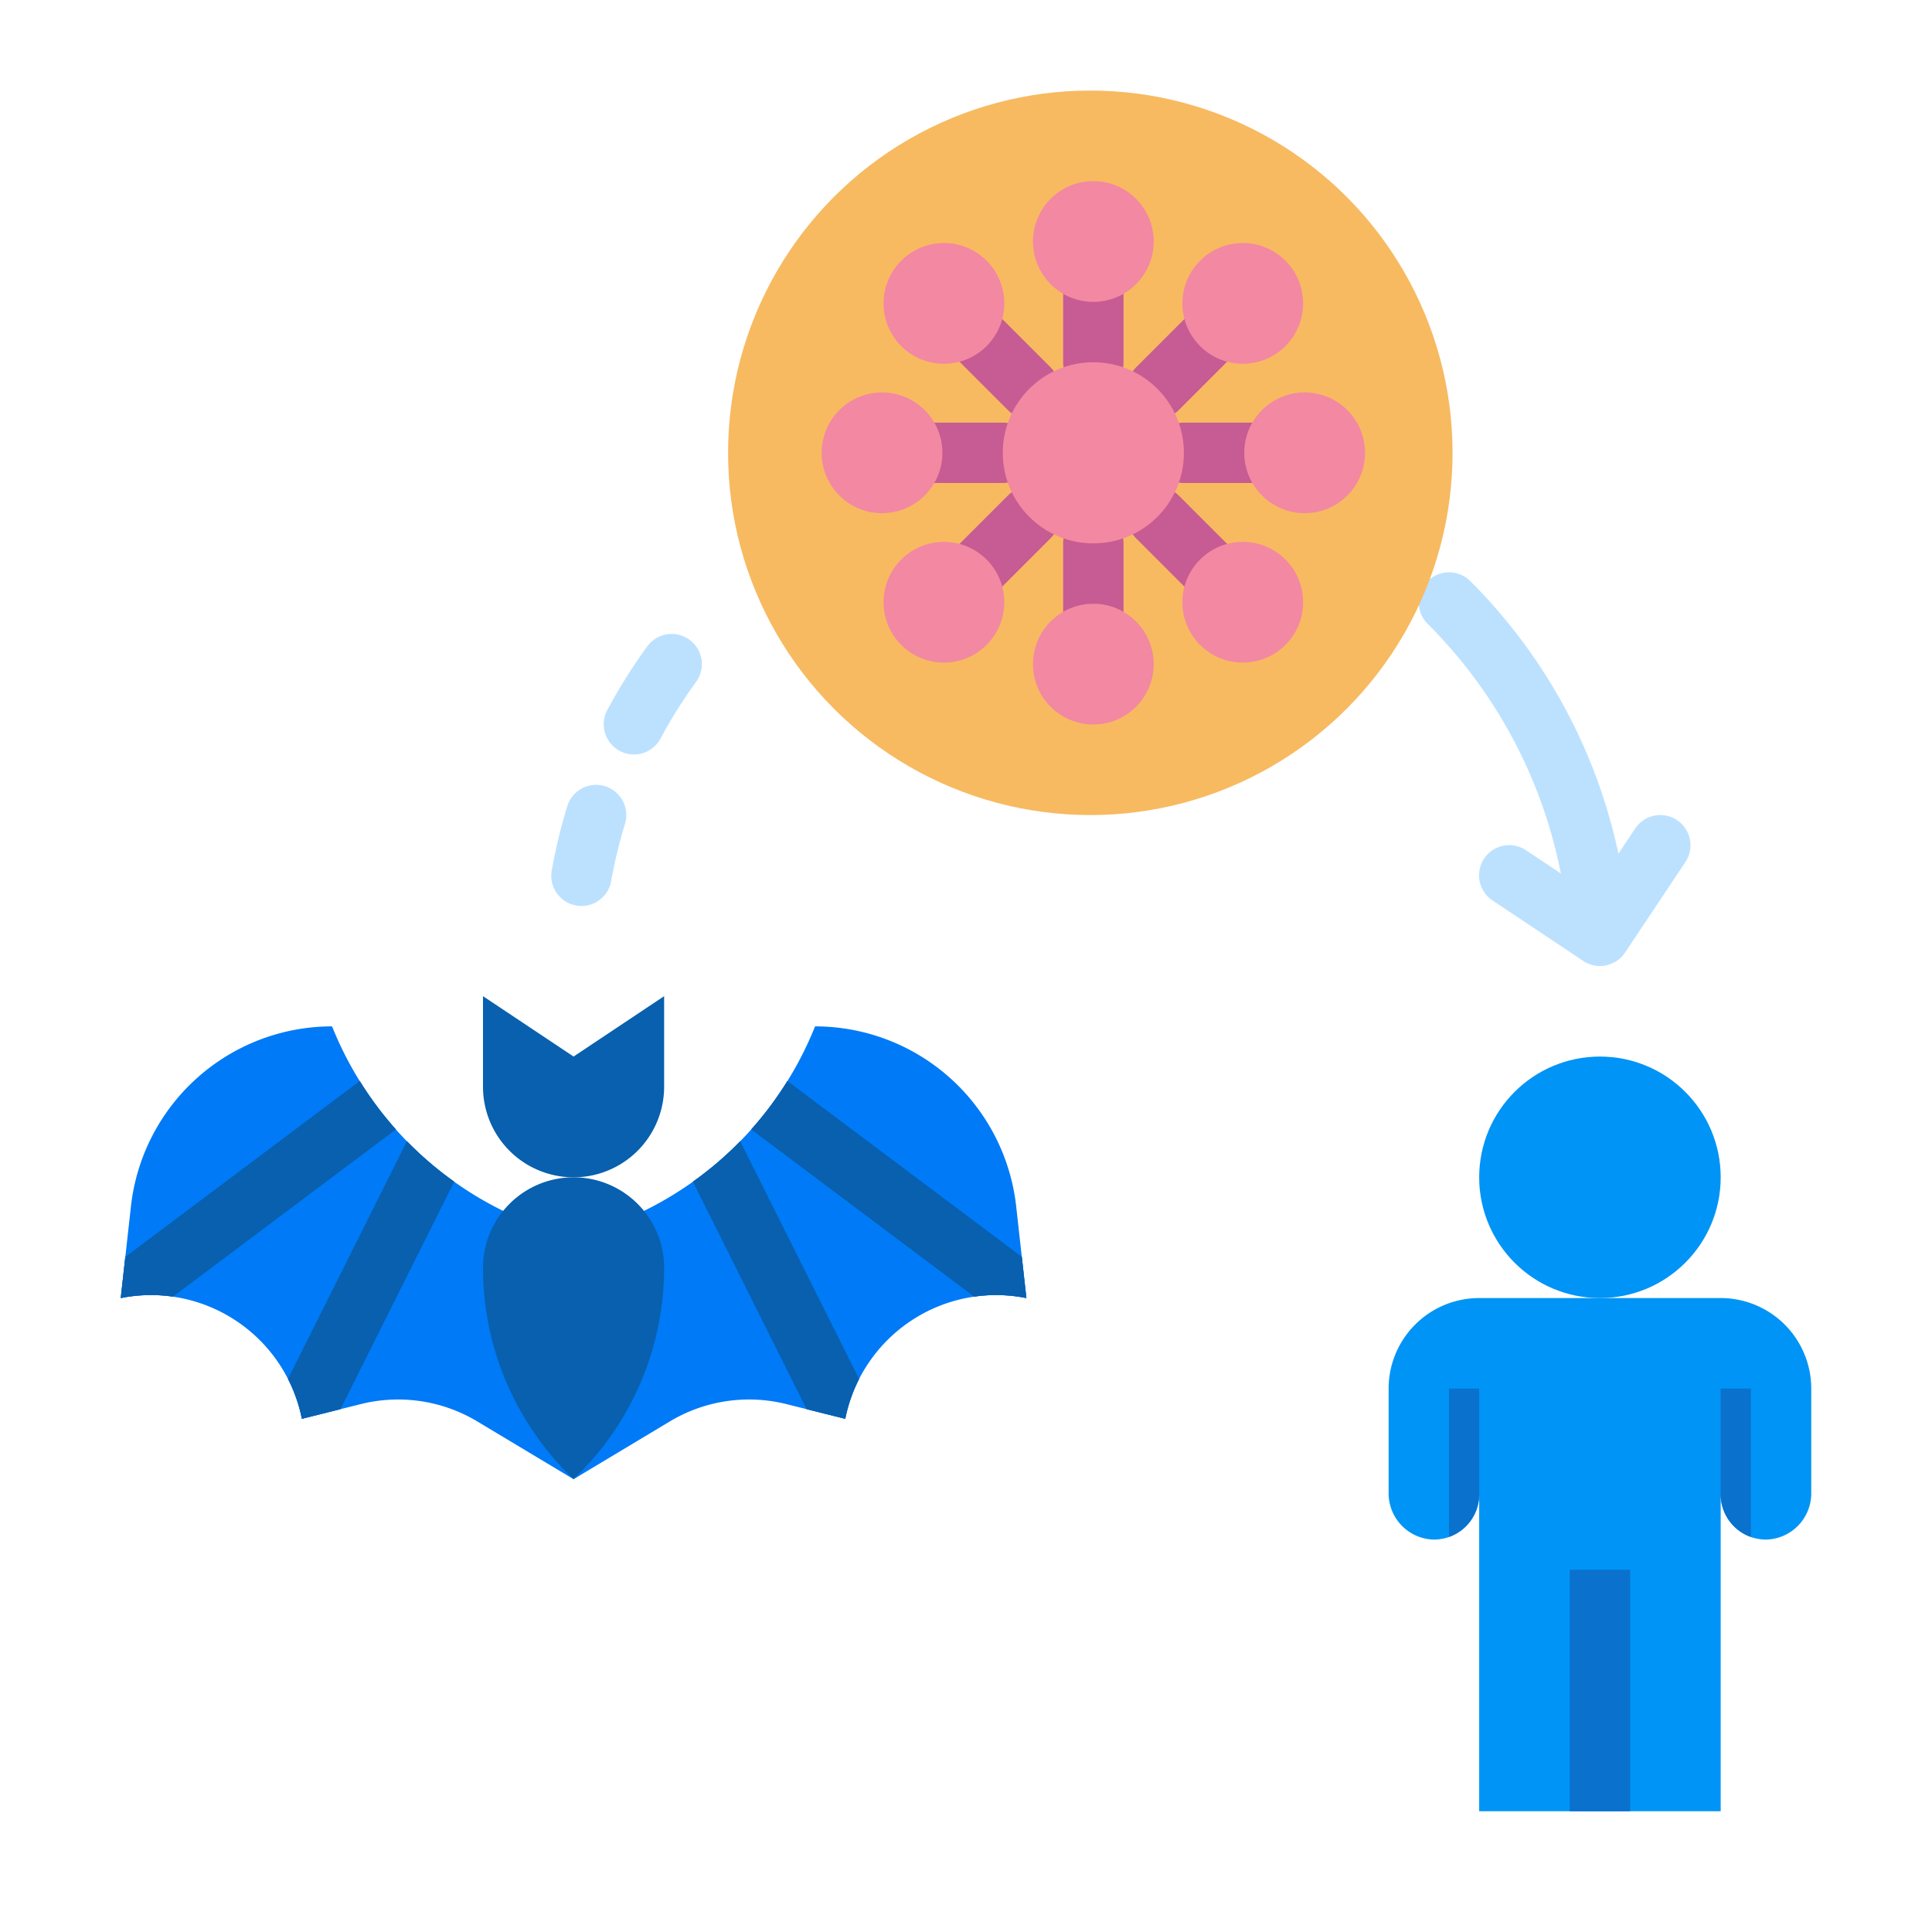 <?xml version="1.0" ?><svg viewBox="0 0 512 512" xmlns="http://www.w3.org/2000/svg"><g id="flat"><path d="M182.719,169.534a8,8,0,0,0-11.178,1.754,144.6,144.6,0,0,0-10.6,16.882,8,8,0,1,0,14.11,7.547,128.065,128.065,0,0,1,9.418-15.005A8,8,0,0,0,182.719,169.534Z" style="fill:#bce1ff"/><path d="M160.327,208.353a8,8,0,0,0-10,5.3,143.857,143.857,0,0,0-4.095,16.948,8,8,0,1,0,15.752,2.8,127.562,127.562,0,0,1,3.638-15.052A8,8,0,0,0,160.327,208.353Z" style="fill:#bce1ff"/><path d="M444.438,217.344a8,8,0,0,0-11.094,2.218L428.9,226.23A144.551,144.551,0,0,0,389.647,154a8,8,0,0,0-11.294,11.334,128.448,128.448,0,0,1,35.288,66.144l-9.2-6.135a8,8,0,1,0-8.876,13.312l24,16a8,8,0,0,0,11.094-2.218l16-24A8,8,0,0,0,444.438,217.344Z" style="fill:#bce1ff"/><path d="M269.3,319.706A53.629,53.629,0,0,0,216,272h0a92.889,92.889,0,0,1-56.871,53.624L152,328l-7.129-2.376A92.889,92.889,0,0,1,88,272h0a53.629,53.629,0,0,0-53.3,47.706L32,344h0a40.793,40.793,0,0,1,48,32h0l15.608-3.9a40.793,40.793,0,0,1,30.881,4.595L152,392l25.511-15.307a40.793,40.793,0,0,1,30.881-4.595L224,376h0a40.793,40.793,0,0,1,48-32h0Z" style="fill:#007af6"/><path d="M104.91,299.31,45.84,343.62h-.01a39.763,39.763,0,0,0-5.79-.42A40.969,40.969,0,0,0,32,344l1.21-10.91,62.13-46.6A91.135,91.135,0,0,0,104.91,299.31Z" style="fill:#007af6"/><path d="M120.37,313.16,90.23,373.44,80,376a40.512,40.512,0,0,0-3.67-10.56l31.51-63A91.515,91.515,0,0,0,120.37,313.16Z" style="fill:#007af6"/><path d="M227.67,365.44A40.512,40.512,0,0,0,224,376l-10.23-2.56-30.14-60.28a90.789,90.789,0,0,0,9.85-8.08c.91-.86,1.81-1.74,2.68-2.64Z" style="fill:#007af6"/><path d="M272,344a40.969,40.969,0,0,0-8.04-.8,39.763,39.763,0,0,0-5.79.42l-59.08-44.31a91.135,91.135,0,0,0,9.57-12.82l62.13,46.6Z" style="fill:#007af6"/><circle cx="288.945" cy="120" r="96" style="fill:#f7ba61"/><path d="M289.745,104a8,8,0,0,1-8-8V72a8,8,0,0,1,16,0V96A8,8,0,0,1,289.745,104Z" style="fill:#c75b93"/><path d="M272.774,111.029a7.981,7.981,0,0,1-5.657-2.342L250.146,91.716A8,8,0,1,1,261.461,80.4l16.971,16.971a8,8,0,0,1-5.658,13.657Z" style="fill:#c75b93"/><path d="M265.745,128h-24a8,8,0,0,1,0-16h24a8,8,0,0,1,0,16Z" style="fill:#c75b93"/><path d="M255.8,161.941a8,8,0,0,1-5.658-13.657l16.971-16.971a8,8,0,0,1,11.315,11.315L261.461,159.6A7.979,7.979,0,0,1,255.8,161.941Z" style="fill:#c75b93"/><path d="M289.745,176a8,8,0,0,1-8-8V144a8,8,0,0,1,16,0v24A8,8,0,0,1,289.745,176Z" style="fill:#c75b93"/><path d="M323.686,161.941a7.981,7.981,0,0,1-5.658-2.342l-16.97-16.971a8,8,0,0,1,11.314-11.315l16.971,16.971a8,8,0,0,1-5.657,13.657Z" style="fill:#c75b93"/><path d="M337.745,128h-24a8,8,0,0,1,0-16h24a8,8,0,0,1,0,16Z" style="fill:#c75b93"/><path d="M306.715,111.029a8,8,0,0,1-5.657-13.657L318.028,80.4a8,8,0,1,1,11.315,11.315l-16.971,16.971A7.977,7.977,0,0,1,306.715,111.029Z" style="fill:#c75b93"/><circle cx="289.745" cy="120" r="24" style="fill:#f388a2"/><circle cx="289.745" cy="64" r="16" style="fill:#f388a2"/><circle cx="250.147" cy="80.402" r="16" style="fill:#f388a2"/><circle cx="233.745" cy="120" r="16" style="fill:#f388a2"/><circle cx="250.147" cy="159.598" r="16" style="fill:#f388a2"/><circle cx="289.745" cy="176" r="16" style="fill:#f388a2"/><circle cx="329.343" cy="159.598" r="16" style="fill:#f388a2"/><circle cx="345.745" cy="120" r="16" style="fill:#f388a2"/><circle cx="329.343" cy="80.402" r="16" style="fill:#f388a2"/><path d="M152,312h0a24,24,0,0,1-24-24V264l24,16,24-16v24A24,24,0,0,1,152,312Z" style="fill:#0860ae"/><path d="M153.373,390.627,152,392l-1.373-1.373A77.254,77.254,0,0,1,128,336h0a24,24,0,0,1,24-24h0a24,24,0,0,1,24,24h0A77.254,77.254,0,0,1,153.373,390.627Z" style="fill:#0860ae"/><path d="M104.91,299.31,45.84,343.62h-.01a39.763,39.763,0,0,0-5.79-.42A40.969,40.969,0,0,0,32,344l1.21-10.91,62.13-46.6A91.135,91.135,0,0,0,104.91,299.31Z" style="fill:#0860ae"/><path d="M120.37,313.16,90.23,373.44,80,376a40.512,40.512,0,0,0-3.67-10.56l31.51-63A91.515,91.515,0,0,0,120.37,313.16Z" style="fill:#0860ae"/><path d="M272,344a40.969,40.969,0,0,0-8.04-.8,39.763,39.763,0,0,0-5.79.42l-59.08-44.31a91.135,91.135,0,0,0,9.57-12.82l62.13,46.6Z" style="fill:#0860ae"/><path d="M227.67,365.44A40.512,40.512,0,0,0,224,376l-10.23-2.56-30.14-60.28a90.789,90.789,0,0,0,9.85-8.08c.91-.86,1.81-1.74,2.68-2.64Z" style="fill:#0860ae"/><path d="M456,344H392a24,24,0,0,0-24,24v27.6A12.262,12.262,0,0,0,379.775,408,12,12,0,0,0,392,396v84h64V396a12,12,0,0,0,12.225,12A12.262,12.262,0,0,0,480,395.6V368A24,24,0,0,0,456,344Z" style="fill:#0094f6"/><circle cx="424" cy="312" r="32" style="fill:#0094f6"/><rect height="64" style="fill:#0a71cd" width="16" x="416" y="416"/><path d="M392,368v28a11.985,11.985,0,0,1-8,11.31V368Z" style="fill:#0a71cd"/><path d="M464,368v39.31A11.985,11.985,0,0,1,456,396V368Z" style="fill:#0a71cd"/></g></svg>